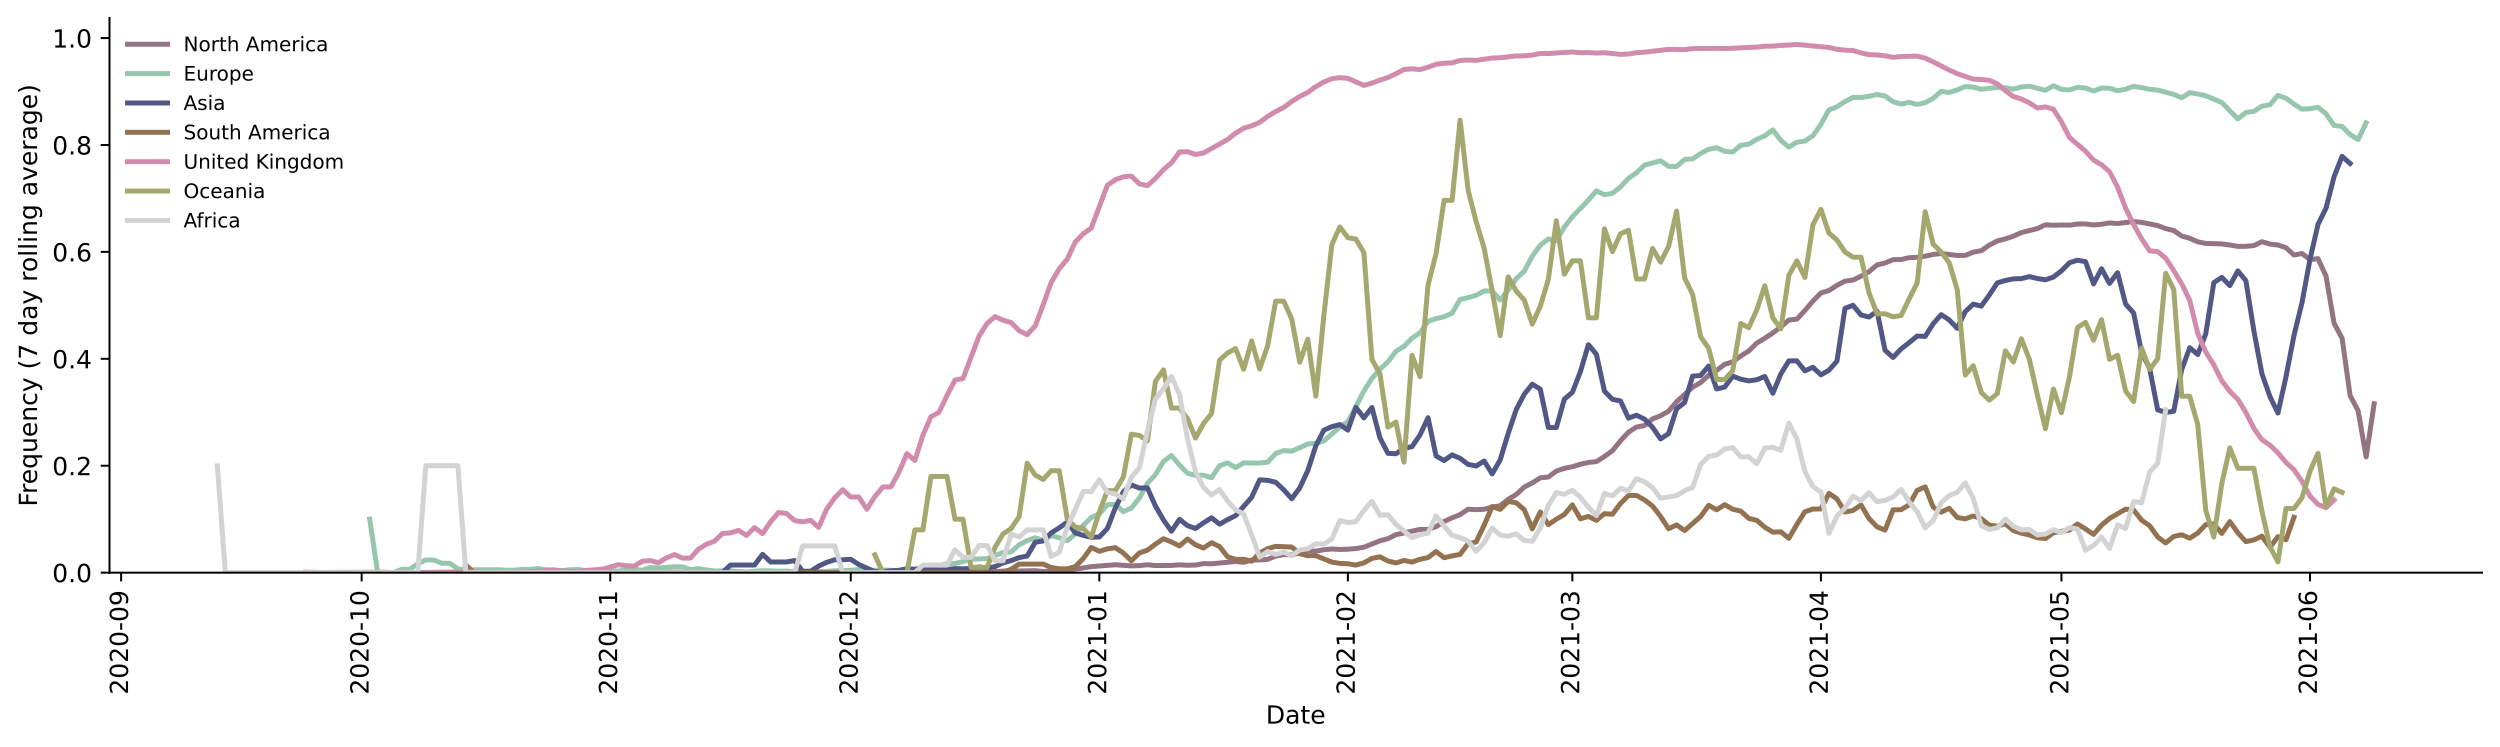 <?xml version="1.0" encoding="utf-8" standalone="no"?>
<!DOCTYPE svg PUBLIC "-//W3C//DTD SVG 1.1//EN"
  "http://www.w3.org/Graphics/SVG/1.1/DTD/svg11.dtd">
<!-- Created with matplotlib (https://matplotlib.org/) -->
<svg height="298.621pt" version="1.1" viewBox="0 0 999.581 298.621" width="999.581pt" xmlns="http://www.w3.org/2000/svg" xmlns:xlink="http://www.w3.org/1999/xlink">
 <defs>
  <style type="text/css">*{stroke-linecap:butt;stroke-linejoin:round;}</style>
 </defs>
 <g id="figure_1">
  <g id="patch_1">
   <path d="M 0 298.621 
L 999.581 298.621 
L 999.581 0 
L 0 0 
z
" style="fill:#ffffff;"/>
  </g>
  <g id="axes_1">
   <g id="patch_2">
    <path d="M 43.781 228.96 
L 992.381 228.96 
L 992.381 7.2 
L 43.781 7.2 
z
" style="fill:#ffffff;"/>
   </g>
   <g id="matplotlib.axis_1">
    <g id="xtick_1">
     <g id="line2d_1">
      <defs>
       <path d="M 0 0 
L 0 3.5 
" id="m71f2bea9d9" style="stroke:#000000;stroke-width:0.8;"/>
      </defs>
      <g>
       <use style="stroke:#000000;stroke-width:0.8;" x="48.43" xlink:href="#m71f2bea9d9" y="228.96"/>
      </g>
     </g>
     <g id="text_1">
      <!-- 2020-09 -->
      <g transform="translate(51.189 277.743)rotate(-90)scale(0.1 -0.1)">
       <defs>
        <path d="M 19.188 8.297 
L 53.609 8.297 
L 53.609 0 
L 7.328 0 
L 7.328 8.297 
Q 12.938 14.109 22.625 23.891 
Q 32.328 33.688 34.812 36.531 
Q 39.547 41.844 41.422 45.531 
Q 43.312 49.219 43.312 52.781 
Q 43.312 58.594 39.234 62.25 
Q 35.156 65.922 28.609 65.922 
Q 23.969 65.922 18.812 64.312 
Q 13.672 62.703 7.812 59.422 
L 7.812 69.391 
Q 13.766 71.781 18.938 73 
Q 24.125 74.219 28.422 74.219 
Q 39.75 74.219 46.484 68.547 
Q 53.219 62.891 53.219 53.422 
Q 53.219 48.922 51.531 44.891 
Q 49.859 40.875 45.406 35.406 
Q 44.188 33.984 37.641 27.219 
Q 31.109 20.453 19.188 8.297 
z
" id="DejaVuSans-50"/>
        <path d="M 31.781 66.406 
Q 24.172 66.406 20.328 58.906 
Q 16.5 51.422 16.5 36.375 
Q 16.5 21.391 20.328 13.891 
Q 24.172 6.391 31.781 6.391 
Q 39.453 6.391 43.281 13.891 
Q 47.125 21.391 47.125 36.375 
Q 47.125 51.422 43.281 58.906 
Q 39.453 66.406 31.781 66.406 
z
M 31.781 74.219 
Q 44.047 74.219 50.516 64.516 
Q 56.984 54.828 56.984 36.375 
Q 56.984 17.969 50.516 8.266 
Q 44.047 -1.422 31.781 -1.422 
Q 19.531 -1.422 13.062 8.266 
Q 6.594 17.969 6.594 36.375 
Q 6.594 54.828 13.062 64.516 
Q 19.531 74.219 31.781 74.219 
z
" id="DejaVuSans-48"/>
        <path d="M 4.891 31.391 
L 31.203 31.391 
L 31.203 23.391 
L 4.891 23.391 
z
" id="DejaVuSans-45"/>
        <path d="M 10.984 1.516 
L 10.984 10.5 
Q 14.703 8.734 18.5 7.812 
Q 22.312 6.891 25.984 6.891 
Q 35.75 6.891 40.891 13.453 
Q 46.047 20.016 46.781 33.406 
Q 43.953 29.203 39.594 26.953 
Q 35.25 24.703 29.984 24.703 
Q 19.047 24.703 12.672 31.312 
Q 6.297 37.938 6.297 49.422 
Q 6.297 60.641 12.938 67.422 
Q 19.578 74.219 30.609 74.219 
Q 43.266 74.219 49.922 64.516 
Q 56.594 54.828 56.594 36.375 
Q 56.594 19.141 48.406 8.859 
Q 40.234 -1.422 26.422 -1.422 
Q 22.703 -1.422 18.891 -0.688 
Q 15.094 0.047 10.984 1.516 
z
M 30.609 32.422 
Q 37.25 32.422 41.125 36.953 
Q 45.016 41.5 45.016 49.422 
Q 45.016 57.281 41.125 61.844 
Q 37.25 66.406 30.609 66.406 
Q 23.969 66.406 20.094 61.844 
Q 16.219 57.281 16.219 49.422 
Q 16.219 41.5 20.094 36.953 
Q 23.969 32.422 30.609 32.422 
z
" id="DejaVuSans-57"/>
       </defs>
       <use xlink:href="#DejaVuSans-50"/>
       <use x="63.623" xlink:href="#DejaVuSans-48"/>
       <use x="127.246" xlink:href="#DejaVuSans-50"/>
       <use x="190.869" xlink:href="#DejaVuSans-48"/>
       <use x="254.492" xlink:href="#DejaVuSans-45"/>
       <use x="290.576" xlink:href="#DejaVuSans-48"/>
       <use x="354.199" xlink:href="#DejaVuSans-57"/>
      </g>
     </g>
    </g>
    <g id="xtick_2">
     <g id="line2d_2">
      <g>
       <use style="stroke:#000000;stroke-width:0.8;" x="144.604" xlink:href="#m71f2bea9d9" y="228.96"/>
      </g>
     </g>
     <g id="text_2">
      <!-- 2020-10 -->
      <g transform="translate(147.363 277.743)rotate(-90)scale(0.1 -0.1)">
       <defs>
        <path d="M 12.406 8.297 
L 28.516 8.297 
L 28.516 63.922 
L 10.984 60.406 
L 10.984 69.391 
L 28.422 72.906 
L 38.281 72.906 
L 38.281 8.297 
L 54.391 8.297 
L 54.391 0 
L 12.406 0 
z
" id="DejaVuSans-49"/>
       </defs>
       <use xlink:href="#DejaVuSans-50"/>
       <use x="63.623" xlink:href="#DejaVuSans-48"/>
       <use x="127.246" xlink:href="#DejaVuSans-50"/>
       <use x="190.869" xlink:href="#DejaVuSans-48"/>
       <use x="254.492" xlink:href="#DejaVuSans-45"/>
       <use x="290.576" xlink:href="#DejaVuSans-49"/>
       <use x="354.199" xlink:href="#DejaVuSans-48"/>
      </g>
     </g>
    </g>
    <g id="xtick_3">
     <g id="line2d_3">
      <g>
       <use style="stroke:#000000;stroke-width:0.8;" x="243.984" xlink:href="#m71f2bea9d9" y="228.96"/>
      </g>
     </g>
     <g id="text_3">
      <!-- 2020-11 -->
      <g transform="translate(246.744 277.743)rotate(-90)scale(0.1 -0.1)">
       <use xlink:href="#DejaVuSans-50"/>
       <use x="63.623" xlink:href="#DejaVuSans-48"/>
       <use x="127.246" xlink:href="#DejaVuSans-50"/>
       <use x="190.869" xlink:href="#DejaVuSans-48"/>
       <use x="254.492" xlink:href="#DejaVuSans-45"/>
       <use x="290.576" xlink:href="#DejaVuSans-49"/>
       <use x="354.199" xlink:href="#DejaVuSans-49"/>
      </g>
     </g>
    </g>
    <g id="xtick_4">
     <g id="line2d_4">
      <g>
       <use style="stroke:#000000;stroke-width:0.8;" x="340.159" xlink:href="#m71f2bea9d9" y="228.96"/>
      </g>
     </g>
     <g id="text_4">
      <!-- 2020-12 -->
      <g transform="translate(342.918 277.743)rotate(-90)scale(0.1 -0.1)">
       <use xlink:href="#DejaVuSans-50"/>
       <use x="63.623" xlink:href="#DejaVuSans-48"/>
       <use x="127.246" xlink:href="#DejaVuSans-50"/>
       <use x="190.869" xlink:href="#DejaVuSans-48"/>
       <use x="254.492" xlink:href="#DejaVuSans-45"/>
       <use x="290.576" xlink:href="#DejaVuSans-49"/>
       <use x="354.199" xlink:href="#DejaVuSans-50"/>
      </g>
     </g>
    </g>
    <g id="xtick_5">
     <g id="line2d_5">
      <g>
       <use style="stroke:#000000;stroke-width:0.8;" x="439.539" xlink:href="#m71f2bea9d9" y="228.96"/>
      </g>
     </g>
     <g id="text_5">
      <!-- 2021-01 -->
      <g transform="translate(442.298 277.743)rotate(-90)scale(0.1 -0.1)">
       <use xlink:href="#DejaVuSans-50"/>
       <use x="63.623" xlink:href="#DejaVuSans-48"/>
       <use x="127.246" xlink:href="#DejaVuSans-50"/>
       <use x="190.869" xlink:href="#DejaVuSans-49"/>
       <use x="254.492" xlink:href="#DejaVuSans-45"/>
       <use x="290.576" xlink:href="#DejaVuSans-48"/>
       <use x="354.199" xlink:href="#DejaVuSans-49"/>
      </g>
     </g>
    </g>
    <g id="xtick_6">
     <g id="line2d_6">
      <g>
       <use style="stroke:#000000;stroke-width:0.8;" x="538.919" xlink:href="#m71f2bea9d9" y="228.96"/>
      </g>
     </g>
     <g id="text_6">
      <!-- 2021-02 -->
      <g transform="translate(541.678 277.743)rotate(-90)scale(0.1 -0.1)">
       <use xlink:href="#DejaVuSans-50"/>
       <use x="63.623" xlink:href="#DejaVuSans-48"/>
       <use x="127.246" xlink:href="#DejaVuSans-50"/>
       <use x="190.869" xlink:href="#DejaVuSans-49"/>
       <use x="254.492" xlink:href="#DejaVuSans-45"/>
       <use x="290.576" xlink:href="#DejaVuSans-48"/>
       <use x="354.199" xlink:href="#DejaVuSans-50"/>
      </g>
     </g>
    </g>
    <g id="xtick_7">
     <g id="line2d_7">
      <g>
       <use style="stroke:#000000;stroke-width:0.8;" x="628.682" xlink:href="#m71f2bea9d9" y="228.96"/>
      </g>
     </g>
     <g id="text_7">
      <!-- 2021-03 -->
      <g transform="translate(631.441 277.743)rotate(-90)scale(0.1 -0.1)">
       <defs>
        <path d="M 40.578 39.312 
Q 47.656 37.797 51.625 33 
Q 55.609 28.219 55.609 21.188 
Q 55.609 10.406 48.188 4.484 
Q 40.766 -1.422 27.094 -1.422 
Q 22.516 -1.422 17.656 -0.516 
Q 12.797 0.391 7.625 2.203 
L 7.625 11.719 
Q 11.719 9.328 16.594 8.109 
Q 21.484 6.891 26.812 6.891 
Q 36.078 6.891 40.938 10.547 
Q 45.797 14.203 45.797 21.188 
Q 45.797 27.641 41.281 31.266 
Q 36.766 34.906 28.719 34.906 
L 20.219 34.906 
L 20.219 43.016 
L 29.109 43.016 
Q 36.375 43.016 40.234 45.922 
Q 44.094 48.828 44.094 54.297 
Q 44.094 59.906 40.109 62.906 
Q 36.141 65.922 28.719 65.922 
Q 24.656 65.922 20.016 65.031 
Q 15.375 64.156 9.812 62.312 
L 9.812 71.094 
Q 15.438 72.656 20.344 73.438 
Q 25.25 74.219 29.594 74.219 
Q 40.828 74.219 47.359 69.109 
Q 53.906 64.016 53.906 55.328 
Q 53.906 49.266 50.438 45.094 
Q 46.969 40.922 40.578 39.312 
z
" id="DejaVuSans-51"/>
       </defs>
       <use xlink:href="#DejaVuSans-50"/>
       <use x="63.623" xlink:href="#DejaVuSans-48"/>
       <use x="127.246" xlink:href="#DejaVuSans-50"/>
       <use x="190.869" xlink:href="#DejaVuSans-49"/>
       <use x="254.492" xlink:href="#DejaVuSans-45"/>
       <use x="290.576" xlink:href="#DejaVuSans-48"/>
       <use x="354.199" xlink:href="#DejaVuSans-51"/>
      </g>
     </g>
    </g>
    <g id="xtick_8">
     <g id="line2d_8">
      <g>
       <use style="stroke:#000000;stroke-width:0.8;" x="728.062" xlink:href="#m71f2bea9d9" y="228.96"/>
      </g>
     </g>
     <g id="text_8">
      <!-- 2021-04 -->
      <g transform="translate(730.821 277.743)rotate(-90)scale(0.1 -0.1)">
       <defs>
        <path d="M 37.797 64.312 
L 12.891 25.391 
L 37.797 25.391 
z
M 35.203 72.906 
L 47.609 72.906 
L 47.609 25.391 
L 58.016 25.391 
L 58.016 17.188 
L 47.609 17.188 
L 47.609 0 
L 37.797 0 
L 37.797 17.188 
L 4.891 17.188 
L 4.891 26.703 
z
" id="DejaVuSans-52"/>
       </defs>
       <use xlink:href="#DejaVuSans-50"/>
       <use x="63.623" xlink:href="#DejaVuSans-48"/>
       <use x="127.246" xlink:href="#DejaVuSans-50"/>
       <use x="190.869" xlink:href="#DejaVuSans-49"/>
       <use x="254.492" xlink:href="#DejaVuSans-45"/>
       <use x="290.576" xlink:href="#DejaVuSans-48"/>
       <use x="354.199" xlink:href="#DejaVuSans-52"/>
      </g>
     </g>
    </g>
    <g id="xtick_9">
     <g id="line2d_9">
      <g>
       <use style="stroke:#000000;stroke-width:0.8;" x="824.236" xlink:href="#m71f2bea9d9" y="228.96"/>
      </g>
     </g>
     <g id="text_9">
      <!-- 2021-05 -->
      <g transform="translate(826.996 277.743)rotate(-90)scale(0.1 -0.1)">
       <defs>
        <path d="M 10.797 72.906 
L 49.516 72.906 
L 49.516 64.594 
L 19.828 64.594 
L 19.828 46.734 
Q 21.969 47.469 24.109 47.828 
Q 26.266 48.188 28.422 48.188 
Q 40.625 48.188 47.75 41.5 
Q 54.891 34.812 54.891 23.391 
Q 54.891 11.625 47.562 5.094 
Q 40.234 -1.422 26.906 -1.422 
Q 22.312 -1.422 17.547 -0.641 
Q 12.797 0.141 7.719 1.703 
L 7.719 11.625 
Q 12.109 9.234 16.797 8.062 
Q 21.484 6.891 26.703 6.891 
Q 35.156 6.891 40.078 11.328 
Q 45.016 15.766 45.016 23.391 
Q 45.016 31 40.078 35.438 
Q 35.156 39.891 26.703 39.891 
Q 22.75 39.891 18.812 39.016 
Q 14.891 38.141 10.797 36.281 
z
" id="DejaVuSans-53"/>
       </defs>
       <use xlink:href="#DejaVuSans-50"/>
       <use x="63.623" xlink:href="#DejaVuSans-48"/>
       <use x="127.246" xlink:href="#DejaVuSans-50"/>
       <use x="190.869" xlink:href="#DejaVuSans-49"/>
       <use x="254.492" xlink:href="#DejaVuSans-45"/>
       <use x="290.576" xlink:href="#DejaVuSans-48"/>
       <use x="354.199" xlink:href="#DejaVuSans-53"/>
      </g>
     </g>
    </g>
    <g id="xtick_10">
     <g id="line2d_10">
      <g>
       <use style="stroke:#000000;stroke-width:0.8;" x="923.617" xlink:href="#m71f2bea9d9" y="228.96"/>
      </g>
     </g>
     <g id="text_10">
      <!-- 2021-06 -->
      <g transform="translate(926.376 277.743)rotate(-90)scale(0.1 -0.1)">
       <defs>
        <path d="M 33.016 40.375 
Q 26.375 40.375 22.484 35.828 
Q 18.609 31.297 18.609 23.391 
Q 18.609 15.531 22.484 10.953 
Q 26.375 6.391 33.016 6.391 
Q 39.656 6.391 43.531 10.953 
Q 47.406 15.531 47.406 23.391 
Q 47.406 31.297 43.531 35.828 
Q 39.656 40.375 33.016 40.375 
z
M 52.594 71.297 
L 52.594 62.312 
Q 48.875 64.062 45.094 64.984 
Q 41.312 65.922 37.594 65.922 
Q 27.828 65.922 22.672 59.328 
Q 17.531 52.734 16.797 39.406 
Q 19.672 43.656 24.016 45.922 
Q 28.375 48.188 33.594 48.188 
Q 44.578 48.188 50.953 41.516 
Q 57.328 34.859 57.328 23.391 
Q 57.328 12.156 50.688 5.359 
Q 44.047 -1.422 33.016 -1.422 
Q 20.359 -1.422 13.672 8.266 
Q 6.984 17.969 6.984 36.375 
Q 6.984 53.656 15.188 63.938 
Q 23.391 74.219 37.203 74.219 
Q 40.922 74.219 44.703 73.484 
Q 48.484 72.75 52.594 71.297 
z
" id="DejaVuSans-54"/>
       </defs>
       <use xlink:href="#DejaVuSans-50"/>
       <use x="63.623" xlink:href="#DejaVuSans-48"/>
       <use x="127.246" xlink:href="#DejaVuSans-50"/>
       <use x="190.869" xlink:href="#DejaVuSans-49"/>
       <use x="254.492" xlink:href="#DejaVuSans-45"/>
       <use x="290.576" xlink:href="#DejaVuSans-48"/>
       <use x="354.199" xlink:href="#DejaVuSans-54"/>
      </g>
     </g>
    </g>
    <g id="text_11">
     <!-- Date -->
     <g transform="translate(506.13 289.341)scale(0.1 -0.1)">
      <defs>
       <path d="M 19.672 64.797 
L 19.672 8.109 
L 31.594 8.109 
Q 46.688 8.109 53.688 14.938 
Q 60.688 21.781 60.688 36.531 
Q 60.688 51.172 53.688 57.984 
Q 46.688 64.797 31.594 64.797 
z
M 9.812 72.906 
L 30.078 72.906 
Q 51.266 72.906 61.172 64.094 
Q 71.094 55.281 71.094 36.531 
Q 71.094 17.672 61.125 8.828 
Q 51.172 0 30.078 0 
L 9.812 0 
z
" id="DejaVuSans-68"/>
       <path d="M 34.281 27.484 
Q 23.391 27.484 19.188 25 
Q 14.984 22.516 14.984 16.5 
Q 14.984 11.719 18.141 8.906 
Q 21.297 6.109 26.703 6.109 
Q 34.188 6.109 38.703 11.406 
Q 43.219 16.703 43.219 25.484 
L 43.219 27.484 
z
M 52.203 31.203 
L 52.203 0 
L 43.219 0 
L 43.219 8.297 
Q 40.141 3.328 35.547 0.953 
Q 30.953 -1.422 24.312 -1.422 
Q 15.922 -1.422 10.953 3.297 
Q 6 8.016 6 15.922 
Q 6 25.141 12.172 29.828 
Q 18.359 34.516 30.609 34.516 
L 43.219 34.516 
L 43.219 35.406 
Q 43.219 41.609 39.141 45 
Q 35.062 48.391 27.688 48.391 
Q 23 48.391 18.547 47.266 
Q 14.109 46.141 10.016 43.891 
L 10.016 52.203 
Q 14.938 54.109 19.578 55.047 
Q 24.219 56 28.609 56 
Q 40.484 56 46.344 49.844 
Q 52.203 43.703 52.203 31.203 
z
" id="DejaVuSans-97"/>
       <path d="M 18.312 70.219 
L 18.312 54.688 
L 36.812 54.688 
L 36.812 47.703 
L 18.312 47.703 
L 18.312 18.016 
Q 18.312 11.328 20.141 9.422 
Q 21.969 7.516 27.594 7.516 
L 36.812 7.516 
L 36.812 0 
L 27.594 0 
Q 17.188 0 13.234 3.875 
Q 9.281 7.766 9.281 18.016 
L 9.281 47.703 
L 2.688 47.703 
L 2.688 54.688 
L 9.281 54.688 
L 9.281 70.219 
z
" id="DejaVuSans-116"/>
       <path d="M 56.203 29.594 
L 56.203 25.203 
L 14.891 25.203 
Q 15.484 15.922 20.484 11.062 
Q 25.484 6.203 34.422 6.203 
Q 39.594 6.203 44.453 7.469 
Q 49.312 8.734 54.109 11.281 
L 54.109 2.781 
Q 49.266 0.734 44.188 -0.344 
Q 39.109 -1.422 33.891 -1.422 
Q 20.797 -1.422 13.156 6.188 
Q 5.516 13.812 5.516 26.812 
Q 5.516 40.234 12.766 48.109 
Q 20.016 56 32.328 56 
Q 43.359 56 49.781 48.891 
Q 56.203 41.797 56.203 29.594 
z
M 47.219 32.234 
Q 47.125 39.594 43.094 43.984 
Q 39.062 48.391 32.422 48.391 
Q 24.906 48.391 20.391 44.141 
Q 15.875 39.891 15.188 32.172 
z
" id="DejaVuSans-101"/>
      </defs>
      <use xlink:href="#DejaVuSans-68"/>
      <use x="77.002" xlink:href="#DejaVuSans-97"/>
      <use x="138.281" xlink:href="#DejaVuSans-116"/>
      <use x="177.49" xlink:href="#DejaVuSans-101"/>
     </g>
    </g>
   </g>
   <g id="matplotlib.axis_2">
    <g id="ytick_1">
     <g id="line2d_11">
      <defs>
       <path d="M 0 0 
L -3.5 0 
" id="m8f3e6dbee9" style="stroke:#000000;stroke-width:0.8;"/>
      </defs>
      <g>
       <use style="stroke:#000000;stroke-width:0.8;" x="43.781" xlink:href="#m8f3e6dbee9" y="228.96"/>
      </g>
     </g>
     <g id="text_12">
      <!-- 0.0 -->
      <g transform="translate(20.878 232.759)scale(0.1 -0.1)">
       <defs>
        <path d="M 10.688 12.406 
L 21 12.406 
L 21 0 
L 10.688 0 
z
" id="DejaVuSans-46"/>
       </defs>
       <use xlink:href="#DejaVuSans-48"/>
       <use x="63.623" xlink:href="#DejaVuSans-46"/>
       <use x="95.41" xlink:href="#DejaVuSans-48"/>
      </g>
     </g>
    </g>
    <g id="ytick_2">
     <g id="line2d_12">
      <g>
       <use style="stroke:#000000;stroke-width:0.8;" x="43.781" xlink:href="#m8f3e6dbee9" y="186.212"/>
      </g>
     </g>
     <g id="text_13">
      <!-- 0.2 -->
      <g transform="translate(20.878 190.012)scale(0.1 -0.1)">
       <use xlink:href="#DejaVuSans-48"/>
       <use x="63.623" xlink:href="#DejaVuSans-46"/>
       <use x="95.41" xlink:href="#DejaVuSans-50"/>
      </g>
     </g>
    </g>
    <g id="ytick_3">
     <g id="line2d_13">
      <g>
       <use style="stroke:#000000;stroke-width:0.8;" x="43.781" xlink:href="#m8f3e6dbee9" y="143.465"/>
      </g>
     </g>
     <g id="text_14">
      <!-- 0.4 -->
      <g transform="translate(20.878 147.264)scale(0.1 -0.1)">
       <use xlink:href="#DejaVuSans-48"/>
       <use x="63.623" xlink:href="#DejaVuSans-46"/>
       <use x="95.41" xlink:href="#DejaVuSans-52"/>
      </g>
     </g>
    </g>
    <g id="ytick_4">
     <g id="line2d_14">
      <g>
       <use style="stroke:#000000;stroke-width:0.8;" x="43.781" xlink:href="#m8f3e6dbee9" y="100.717"/>
      </g>
     </g>
     <g id="text_15">
      <!-- 0.6 -->
      <g transform="translate(20.878 104.516)scale(0.1 -0.1)">
       <use xlink:href="#DejaVuSans-48"/>
       <use x="63.623" xlink:href="#DejaVuSans-46"/>
       <use x="95.41" xlink:href="#DejaVuSans-54"/>
      </g>
     </g>
    </g>
    <g id="ytick_5">
     <g id="line2d_15">
      <g>
       <use style="stroke:#000000;stroke-width:0.8;" x="43.781" xlink:href="#m8f3e6dbee9" y="57.97"/>
      </g>
     </g>
     <g id="text_16">
      <!-- 0.8 -->
      <g transform="translate(20.878 61.769)scale(0.1 -0.1)">
       <defs>
        <path d="M 31.781 34.625 
Q 24.75 34.625 20.719 30.859 
Q 16.703 27.094 16.703 20.516 
Q 16.703 13.922 20.719 10.156 
Q 24.75 6.391 31.781 6.391 
Q 38.812 6.391 42.859 10.172 
Q 46.922 13.969 46.922 20.516 
Q 46.922 27.094 42.891 30.859 
Q 38.875 34.625 31.781 34.625 
z
M 21.922 38.812 
Q 15.578 40.375 12.031 44.719 
Q 8.5 49.078 8.5 55.328 
Q 8.5 64.062 14.719 69.141 
Q 20.953 74.219 31.781 74.219 
Q 42.672 74.219 48.875 69.141 
Q 55.078 64.062 55.078 55.328 
Q 55.078 49.078 51.531 44.719 
Q 48 40.375 41.703 38.812 
Q 48.828 37.156 52.797 32.312 
Q 56.781 27.484 56.781 20.516 
Q 56.781 9.906 50.312 4.234 
Q 43.844 -1.422 31.781 -1.422 
Q 19.734 -1.422 13.25 4.234 
Q 6.781 9.906 6.781 20.516 
Q 6.781 27.484 10.781 32.312 
Q 14.797 37.156 21.922 38.812 
z
M 18.312 54.391 
Q 18.312 48.734 21.844 45.562 
Q 25.391 42.391 31.781 42.391 
Q 38.141 42.391 41.719 45.562 
Q 45.312 48.734 45.312 54.391 
Q 45.312 60.062 41.719 63.234 
Q 38.141 66.406 31.781 66.406 
Q 25.391 66.406 21.844 63.234 
Q 18.312 60.062 18.312 54.391 
z
" id="DejaVuSans-56"/>
       </defs>
       <use xlink:href="#DejaVuSans-48"/>
       <use x="63.623" xlink:href="#DejaVuSans-46"/>
       <use x="95.41" xlink:href="#DejaVuSans-56"/>
      </g>
     </g>
    </g>
    <g id="ytick_6">
     <g id="line2d_16">
      <g>
       <use style="stroke:#000000;stroke-width:0.8;" x="43.781" xlink:href="#m8f3e6dbee9" y="15.222"/>
      </g>
     </g>
     <g id="text_17">
      <!-- 1.0 -->
      <g transform="translate(20.878 19.021)scale(0.1 -0.1)">
       <use xlink:href="#DejaVuSans-49"/>
       <use x="63.623" xlink:href="#DejaVuSans-46"/>
       <use x="95.41" xlink:href="#DejaVuSans-48"/>
      </g>
     </g>
    </g>
    <g id="text_18">
     <!-- Frequency (7 day rolling average) -->
     <g transform="translate(14.798 202.529)rotate(-90)scale(0.1 -0.1)">
      <defs>
       <path d="M 9.812 72.906 
L 51.703 72.906 
L 51.703 64.594 
L 19.672 64.594 
L 19.672 43.109 
L 48.578 43.109 
L 48.578 34.812 
L 19.672 34.812 
L 19.672 0 
L 9.812 0 
z
" id="DejaVuSans-70"/>
       <path d="M 41.109 46.297 
Q 39.594 47.172 37.812 47.578 
Q 36.031 48 33.891 48 
Q 26.266 48 22.188 43.047 
Q 18.109 38.094 18.109 28.812 
L 18.109 0 
L 9.078 0 
L 9.078 54.688 
L 18.109 54.688 
L 18.109 46.188 
Q 20.953 51.172 25.484 53.578 
Q 30.031 56 36.531 56 
Q 37.453 56 38.578 55.875 
Q 39.703 55.766 41.062 55.516 
z
" id="DejaVuSans-114"/>
       <path d="M 14.797 27.297 
Q 14.797 17.391 18.875 11.75 
Q 22.953 6.109 30.078 6.109 
Q 37.203 6.109 41.297 11.75 
Q 45.406 17.391 45.406 27.297 
Q 45.406 37.203 41.297 42.844 
Q 37.203 48.484 30.078 48.484 
Q 22.953 48.484 18.875 42.844 
Q 14.797 37.203 14.797 27.297 
z
M 45.406 8.203 
Q 42.578 3.328 38.25 0.953 
Q 33.938 -1.422 27.875 -1.422 
Q 17.969 -1.422 11.734 6.484 
Q 5.516 14.406 5.516 27.297 
Q 5.516 40.188 11.734 48.094 
Q 17.969 56 27.875 56 
Q 33.938 56 38.25 53.625 
Q 42.578 51.266 45.406 46.391 
L 45.406 54.688 
L 54.391 54.688 
L 54.391 -20.797 
L 45.406 -20.797 
z
" id="DejaVuSans-113"/>
       <path d="M 8.5 21.578 
L 8.5 54.688 
L 17.484 54.688 
L 17.484 21.922 
Q 17.484 14.156 20.5 10.266 
Q 23.531 6.391 29.594 6.391 
Q 36.859 6.391 41.078 11.031 
Q 45.312 15.672 45.312 23.688 
L 45.312 54.688 
L 54.297 54.688 
L 54.297 0 
L 45.312 0 
L 45.312 8.406 
Q 42.047 3.422 37.719 1 
Q 33.406 -1.422 27.688 -1.422 
Q 18.266 -1.422 13.375 4.438 
Q 8.5 10.297 8.5 21.578 
z
M 31.109 56 
z
" id="DejaVuSans-117"/>
       <path d="M 54.891 33.016 
L 54.891 0 
L 45.906 0 
L 45.906 32.719 
Q 45.906 40.484 42.875 44.328 
Q 39.844 48.188 33.797 48.188 
Q 26.516 48.188 22.312 43.547 
Q 18.109 38.922 18.109 30.906 
L 18.109 0 
L 9.078 0 
L 9.078 54.688 
L 18.109 54.688 
L 18.109 46.188 
Q 21.344 51.125 25.703 53.562 
Q 30.078 56 35.797 56 
Q 45.219 56 50.047 50.172 
Q 54.891 44.344 54.891 33.016 
z
" id="DejaVuSans-110"/>
       <path d="M 48.781 52.594 
L 48.781 44.188 
Q 44.969 46.297 41.141 47.344 
Q 37.312 48.391 33.406 48.391 
Q 24.656 48.391 19.812 42.844 
Q 14.984 37.312 14.984 27.297 
Q 14.984 17.281 19.812 11.734 
Q 24.656 6.203 33.406 6.203 
Q 37.312 6.203 41.141 7.25 
Q 44.969 8.297 48.781 10.406 
L 48.781 2.094 
Q 45.016 0.344 40.984 -0.531 
Q 36.969 -1.422 32.422 -1.422 
Q 20.062 -1.422 12.781 6.344 
Q 5.516 14.109 5.516 27.297 
Q 5.516 40.672 12.859 48.328 
Q 20.219 56 33.016 56 
Q 37.156 56 41.109 55.141 
Q 45.062 54.297 48.781 52.594 
z
" id="DejaVuSans-99"/>
       <path d="M 32.172 -5.078 
Q 28.375 -14.844 24.75 -17.812 
Q 21.141 -20.797 15.094 -20.797 
L 7.906 -20.797 
L 7.906 -13.281 
L 13.188 -13.281 
Q 16.891 -13.281 18.938 -11.516 
Q 21 -9.766 23.484 -3.219 
L 25.094 0.875 
L 2.984 54.688 
L 12.5 54.688 
L 29.594 11.922 
L 46.688 54.688 
L 56.203 54.688 
z
" id="DejaVuSans-121"/>
       <path id="DejaVuSans-32"/>
       <path d="M 31 75.875 
Q 24.469 64.656 21.281 53.656 
Q 18.109 42.672 18.109 31.391 
Q 18.109 20.125 21.312 9.062 
Q 24.516 -2 31 -13.188 
L 23.188 -13.188 
Q 15.875 -1.703 12.234 9.375 
Q 8.594 20.453 8.594 31.391 
Q 8.594 42.281 12.203 53.312 
Q 15.828 64.359 23.188 75.875 
z
" id="DejaVuSans-40"/>
       <path d="M 8.203 72.906 
L 55.078 72.906 
L 55.078 68.703 
L 28.609 0 
L 18.312 0 
L 43.219 64.594 
L 8.203 64.594 
z
" id="DejaVuSans-55"/>
       <path d="M 45.406 46.391 
L 45.406 75.984 
L 54.391 75.984 
L 54.391 0 
L 45.406 0 
L 45.406 8.203 
Q 42.578 3.328 38.25 0.953 
Q 33.938 -1.422 27.875 -1.422 
Q 17.969 -1.422 11.734 6.484 
Q 5.516 14.406 5.516 27.297 
Q 5.516 40.188 11.734 48.094 
Q 17.969 56 27.875 56 
Q 33.938 56 38.25 53.625 
Q 42.578 51.266 45.406 46.391 
z
M 14.797 27.297 
Q 14.797 17.391 18.875 11.75 
Q 22.953 6.109 30.078 6.109 
Q 37.203 6.109 41.297 11.75 
Q 45.406 17.391 45.406 27.297 
Q 45.406 37.203 41.297 42.844 
Q 37.203 48.484 30.078 48.484 
Q 22.953 48.484 18.875 42.844 
Q 14.797 37.203 14.797 27.297 
z
" id="DejaVuSans-100"/>
       <path d="M 30.609 48.391 
Q 23.391 48.391 19.188 42.75 
Q 14.984 37.109 14.984 27.297 
Q 14.984 17.484 19.156 11.844 
Q 23.344 6.203 30.609 6.203 
Q 37.797 6.203 41.984 11.859 
Q 46.188 17.531 46.188 27.297 
Q 46.188 37.016 41.984 42.703 
Q 37.797 48.391 30.609 48.391 
z
M 30.609 56 
Q 42.328 56 49.016 48.375 
Q 55.719 40.766 55.719 27.297 
Q 55.719 13.875 49.016 6.219 
Q 42.328 -1.422 30.609 -1.422 
Q 18.844 -1.422 12.172 6.219 
Q 5.516 13.875 5.516 27.297 
Q 5.516 40.766 12.172 48.375 
Q 18.844 56 30.609 56 
z
" id="DejaVuSans-111"/>
       <path d="M 9.422 75.984 
L 18.406 75.984 
L 18.406 0 
L 9.422 0 
z
" id="DejaVuSans-108"/>
       <path d="M 9.422 54.688 
L 18.406 54.688 
L 18.406 0 
L 9.422 0 
z
M 9.422 75.984 
L 18.406 75.984 
L 18.406 64.594 
L 9.422 64.594 
z
" id="DejaVuSans-105"/>
       <path d="M 45.406 27.984 
Q 45.406 37.75 41.375 43.109 
Q 37.359 48.484 30.078 48.484 
Q 22.859 48.484 18.828 43.109 
Q 14.797 37.75 14.797 27.984 
Q 14.797 18.266 18.828 12.891 
Q 22.859 7.516 30.078 7.516 
Q 37.359 7.516 41.375 12.891 
Q 45.406 18.266 45.406 27.984 
z
M 54.391 6.781 
Q 54.391 -7.172 48.188 -13.984 
Q 42 -20.797 29.203 -20.797 
Q 24.469 -20.797 20.266 -20.094 
Q 16.062 -19.391 12.109 -17.922 
L 12.109 -9.188 
Q 16.062 -11.328 19.922 -12.344 
Q 23.781 -13.375 27.781 -13.375 
Q 36.625 -13.375 41.016 -8.766 
Q 45.406 -4.156 45.406 5.172 
L 45.406 9.625 
Q 42.625 4.781 38.281 2.391 
Q 33.938 0 27.875 0 
Q 17.828 0 11.672 7.656 
Q 5.516 15.328 5.516 27.984 
Q 5.516 40.672 11.672 48.328 
Q 17.828 56 27.875 56 
Q 33.938 56 38.281 53.609 
Q 42.625 51.219 45.406 46.391 
L 45.406 54.688 
L 54.391 54.688 
z
" id="DejaVuSans-103"/>
       <path d="M 2.984 54.688 
L 12.5 54.688 
L 29.594 8.797 
L 46.688 54.688 
L 56.203 54.688 
L 35.688 0 
L 23.484 0 
z
" id="DejaVuSans-118"/>
       <path d="M 8.016 75.875 
L 15.828 75.875 
Q 23.141 64.359 26.781 53.312 
Q 30.422 42.281 30.422 31.391 
Q 30.422 20.453 26.781 9.375 
Q 23.141 -1.703 15.828 -13.188 
L 8.016 -13.188 
Q 14.5 -2 17.703 9.062 
Q 20.906 20.125 20.906 31.391 
Q 20.906 42.672 17.703 53.656 
Q 14.5 64.656 8.016 75.875 
z
" id="DejaVuSans-41"/>
      </defs>
      <use xlink:href="#DejaVuSans-70"/>
      <use x="50.27" xlink:href="#DejaVuSans-114"/>
      <use x="89.133" xlink:href="#DejaVuSans-101"/>
      <use x="150.656" xlink:href="#DejaVuSans-113"/>
      <use x="214.133" xlink:href="#DejaVuSans-117"/>
      <use x="277.512" xlink:href="#DejaVuSans-101"/>
      <use x="339.035" xlink:href="#DejaVuSans-110"/>
      <use x="402.414" xlink:href="#DejaVuSans-99"/>
      <use x="457.395" xlink:href="#DejaVuSans-121"/>
      <use x="516.574" xlink:href="#DejaVuSans-32"/>
      <use x="548.361" xlink:href="#DejaVuSans-40"/>
      <use x="587.375" xlink:href="#DejaVuSans-55"/>
      <use x="650.998" xlink:href="#DejaVuSans-32"/>
      <use x="682.785" xlink:href="#DejaVuSans-100"/>
      <use x="746.262" xlink:href="#DejaVuSans-97"/>
      <use x="807.541" xlink:href="#DejaVuSans-121"/>
      <use x="866.721" xlink:href="#DejaVuSans-32"/>
      <use x="898.508" xlink:href="#DejaVuSans-114"/>
      <use x="937.371" xlink:href="#DejaVuSans-111"/>
      <use x="998.553" xlink:href="#DejaVuSans-108"/>
      <use x="1026.336" xlink:href="#DejaVuSans-108"/>
      <use x="1054.119" xlink:href="#DejaVuSans-105"/>
      <use x="1081.902" xlink:href="#DejaVuSans-110"/>
      <use x="1145.281" xlink:href="#DejaVuSans-103"/>
      <use x="1208.758" xlink:href="#DejaVuSans-32"/>
      <use x="1240.545" xlink:href="#DejaVuSans-97"/>
      <use x="1301.824" xlink:href="#DejaVuSans-118"/>
      <use x="1361.004" xlink:href="#DejaVuSans-101"/>
      <use x="1422.527" xlink:href="#DejaVuSans-114"/>
      <use x="1463.641" xlink:href="#DejaVuSans-97"/>
      <use x="1524.92" xlink:href="#DejaVuSans-103"/>
      <use x="1588.396" xlink:href="#DejaVuSans-101"/>
      <use x="1649.92" xlink:href="#DejaVuSans-41"/>
     </g>
    </g>
   </g>
   <g id="line2d_17">
    <path clip-path="url(#p6aaf31cfc1)" d="M 266.425 228.711 
L 272.837 228.783 
L 279.248 228.783 
L 282.454 228.96 
L 298.483 228.884 
L 317.718 228.704 
L 320.924 228.704 
L 324.13 228.588 
L 330.541 228.679 
L 340.159 228.861 
L 346.57 228.719 
L 359.394 228.672 
L 372.217 228.72 
L 375.423 228.794 
L 385.04 228.575 
L 388.246 228.617 
L 391.452 228.445 
L 397.863 228.529 
L 404.275 228.163 
L 407.481 228.294 
L 413.892 228.175 
L 417.098 228.494 
L 423.51 228.101 
L 426.716 227.988 
L 429.921 227.568 
L 436.333 226.555 
L 445.95 225.807 
L 452.362 226.249 
L 455.568 226.164 
L 458.774 225.797 
L 461.98 226.13 
L 468.391 226.073 
L 471.597 225.845 
L 474.803 226.014 
L 478.009 225.937 
L 481.214 225.332 
L 484.42 225.427 
L 494.038 224.503 
L 497.243 224.833 
L 500.449 223.962 
L 503.655 223.884 
L 506.861 223.633 
L 510.067 222.335 
L 513.273 221.758 
L 516.478 221.832 
L 519.684 221.129 
L 522.89 220.094 
L 526.096 220.381 
L 529.302 219.802 
L 532.507 219.503 
L 535.713 219.694 
L 538.919 219.58 
L 542.125 219.329 
L 545.331 218.787 
L 551.742 216.231 
L 554.948 215.364 
L 558.154 213.768 
L 567.771 211.677 
L 570.977 211.674 
L 574.183 210.557 
L 577.389 208.526 
L 580.595 207.027 
L 583.8 205.754 
L 587.006 203.587 
L 590.212 203.778 
L 593.418 203.623 
L 596.624 202.733 
L 599.829 202.211 
L 603.035 199.623 
L 606.241 197.716 
L 609.447 194.742 
L 612.653 193.081 
L 615.859 191.04 
L 619.064 190.757 
L 622.27 188.343 
L 625.476 187.252 
L 628.682 186.604 
L 631.888 185.632 
L 635.093 184.901 
L 638.299 184.569 
L 641.505 182.519 
L 644.711 180.185 
L 647.917 176.251 
L 651.122 172.79 
L 654.328 170.74 
L 657.534 170.143 
L 660.74 167.494 
L 663.946 166.237 
L 667.152 164.391 
L 670.357 160.628 
L 676.769 154.824 
L 679.975 152.936 
L 683.181 150.08 
L 686.386 148.091 
L 689.592 145.659 
L 692.798 144.656 
L 696.004 142.316 
L 699.21 140.339 
L 702.415 137.177 
L 705.621 135.251 
L 708.827 133.106 
L 712.033 130.679 
L 715.239 127.958 
L 718.445 127.612 
L 721.65 124.149 
L 724.856 120.378 
L 728.062 117.13 
L 731.268 116.159 
L 734.474 114.082 
L 737.679 112.406 
L 740.885 111.976 
L 744.091 110.418 
L 747.297 108.616 
L 750.503 105.91 
L 753.708 105.146 
L 756.914 103.814 
L 760.12 103.774 
L 763.326 103.014 
L 766.532 102.891 
L 769.738 102.435 
L 772.943 101.74 
L 776.149 101.352 
L 782.561 102.144 
L 785.767 102.12 
L 788.972 100.825 
L 792.178 100.232 
L 795.384 98.016 
L 798.59 96.33 
L 801.796 95.527 
L 805.001 94.446 
L 808.207 92.992 
L 814.619 91.391 
L 817.825 89.881 
L 821.031 90.054 
L 824.236 89.944 
L 827.442 90.043 
L 830.648 89.571 
L 833.854 89.531 
L 837.06 89.949 
L 840.265 89.669 
L 843.471 89.12 
L 846.677 89.372 
L 853.089 88.575 
L 856.294 88.909 
L 862.706 90.184 
L 865.912 91.41 
L 869.118 92.176 
L 872.324 94.369 
L 875.529 95.281 
L 878.735 96.696 
L 881.941 97.319 
L 888.353 97.536 
L 891.558 97.946 
L 894.764 98.502 
L 897.97 98.467 
L 901.176 98.186 
L 904.382 96.644 
L 907.588 97.592 
L 910.793 97.966 
L 913.999 99.022 
L 917.205 101.966 
L 920.411 101.353 
L 923.617 103.838 
L 926.822 103.397 
L 930.028 110.437 
L 933.234 129.264 
L 936.44 135.229 
L 939.646 158.136 
L 942.851 164.19 
L 946.057 182.675 
L 949.263 161.438 
L 949.263 161.438 
" style="fill:none;stroke:#947383;stroke-linecap:square;stroke-width:2;"/>
   </g>
   <g id="line2d_18">
    <path clip-path="url(#p6aaf31cfc1)" d="M 147.81 207.586 
L 151.016 228.96 
L 157.427 228.96 
L 160.633 227.624 
L 163.839 227.624 
L 167.045 225.374 
L 170.251 223.9 
L 173.456 223.9 
L 176.662 225.236 
L 179.868 225.236 
L 183.074 227.486 
L 186.28 227.805 
L 199.103 227.805 
L 202.309 228.01 
L 205.515 228.01 
L 208.72 227.676 
L 211.926 227.676 
L 215.132 227.317 
L 218.338 227.835 
L 221.544 227.835 
L 224.749 228.169 
L 227.955 227.804 
L 231.161 227.703 
L 234.367 228.135 
L 237.573 228.135 
L 240.778 227.728 
L 247.19 228.378 
L 250.396 227.747 
L 253.602 227.613 
L 256.808 228.02 
L 260.013 226.909 
L 263.219 227.084 
L 269.631 226.622 
L 272.837 226.622 
L 276.042 227.732 
L 279.248 227.346 
L 282.454 227.883 
L 285.66 228.285 
L 292.071 228.245 
L 298.483 228.755 
L 301.689 228.382 
L 304.895 228.193 
L 308.101 228.234 
L 311.306 228.398 
L 314.512 228.317 
L 317.718 228.691 
L 324.13 228.75 
L 327.335 228.75 
L 330.541 228.431 
L 333.747 228.225 
L 340.159 228.028 
L 343.364 227.712 
L 346.57 228.112 
L 352.982 227.904 
L 359.394 228.161 
L 362.599 228.042 
L 365.805 228.206 
L 369.011 227.19 
L 372.217 226.932 
L 375.423 226.467 
L 378.628 225.427 
L 381.834 225.288 
L 385.04 224.538 
L 388.246 223.579 
L 394.657 223.366 
L 401.069 220.877 
L 404.275 220.701 
L 407.481 217.834 
L 410.687 216.142 
L 413.892 215.018 
L 417.098 216.086 
L 420.304 214.185 
L 423.51 215.006 
L 426.716 216.174 
L 429.921 213.476 
L 433.127 210.056 
L 436.333 206.935 
L 439.539 205.513 
L 442.745 201.816 
L 445.95 201.613 
L 449.156 204.565 
L 452.362 203.141 
L 455.568 199.168 
L 458.774 193.268 
L 461.98 189.77 
L 465.185 184.516 
L 468.391 182.14 
L 471.597 185.924 
L 474.803 189.198 
L 478.009 190.113 
L 481.214 189.993 
L 484.42 190.99 
L 487.626 186.196 
L 490.832 185.073 
L 494.038 186.97 
L 497.243 185.071 
L 500.449 185.157 
L 503.655 185.108 
L 506.861 184.771 
L 510.067 181.341 
L 513.273 180.137 
L 516.478 180.375 
L 519.684 179.033 
L 522.89 177.517 
L 526.096 177.193 
L 529.302 176.32 
L 535.713 170.72 
L 538.919 168.567 
L 542.125 162.664 
L 545.331 156.322 
L 548.536 151.28 
L 551.742 147.634 
L 554.948 144.664 
L 558.154 140.468 
L 561.36 138.495 
L 564.566 135.188 
L 567.771 133.088 
L 570.977 128.5 
L 574.183 127.376 
L 577.389 126.669 
L 580.595 125.213 
L 583.8 119.714 
L 587.006 119.017 
L 590.212 118.08 
L 593.418 116.321 
L 596.624 116.361 
L 599.829 119.959 
L 603.035 115.97 
L 606.241 111.407 
L 609.447 108.42 
L 612.653 102.421 
L 615.859 98.033 
L 619.064 95.569 
L 622.27 96.239 
L 625.476 90.807 
L 628.682 86.682 
L 635.093 80.003 
L 638.299 76.276 
L 641.505 77.884 
L 644.711 77.252 
L 647.917 74.743 
L 651.122 71.295 
L 654.328 69.076 
L 657.534 66.01 
L 663.946 64.318 
L 667.152 66.511 
L 670.357 66.549 
L 673.563 63.766 
L 676.769 63.518 
L 679.975 61.34 
L 683.181 59.694 
L 686.386 59.065 
L 689.592 60.509 
L 692.798 60.789 
L 696.004 58.101 
L 699.21 57.642 
L 702.415 55.735 
L 705.621 54.296 
L 708.827 51.973 
L 712.033 56.113 
L 715.239 58.83 
L 718.445 56.858 
L 721.65 56.42 
L 724.856 54.26 
L 728.062 49.71 
L 731.268 43.931 
L 734.474 42.708 
L 737.679 40.595 
L 740.885 38.963 
L 744.091 38.956 
L 747.297 38.508 
L 750.503 37.784 
L 753.708 38.402 
L 756.914 40.675 
L 760.12 41.61 
L 763.326 40.937 
L 766.532 41.749 
L 769.738 41.044 
L 772.943 39.324 
L 776.149 36.522 
L 779.355 36.974 
L 782.561 35.947 
L 785.767 34.577 
L 788.972 34.84 
L 792.178 35.696 
L 798.59 34.931 
L 801.796 35.117 
L 805.001 35.643 
L 808.207 34.786 
L 811.413 34.469 
L 817.825 36.112 
L 821.031 34.278 
L 824.236 35.747 
L 827.442 35.975 
L 830.648 34.912 
L 833.854 35.203 
L 837.06 36.394 
L 840.265 35.207 
L 843.471 35.315 
L 846.677 36.261 
L 849.883 35.683 
L 853.089 34.509 
L 856.294 35.022 
L 859.5 35.679 
L 862.706 36.042 
L 869.118 37.741 
L 872.324 39.087 
L 875.529 37.032 
L 878.735 37.599 
L 881.941 38.284 
L 888.353 40.998 
L 894.764 47.535 
L 897.97 44.986 
L 901.176 44.528 
L 904.382 42.455 
L 907.588 41.881 
L 910.793 38.149 
L 913.999 39.287 
L 917.205 41.626 
L 920.411 43.654 
L 923.617 43.474 
L 926.822 42.909 
L 930.028 45.475 
L 933.234 50.171 
L 936.44 50.535 
L 939.646 53.786 
L 942.851 55.771 
L 946.057 49.109 
L 946.057 49.109 
" style="fill:none;stroke:#96c6ad;stroke-linecap:square;stroke-width:2;"/>
   </g>
   <g id="line2d_19">
    <path clip-path="url(#p6aaf31cfc1)" d="M 240.778 227.835 
L 243.984 228.96 
L 288.866 228.96 
L 292.071 225.907 
L 301.689 225.907 
L 304.895 221.632 
L 308.101 224.685 
L 314.512 224.685 
L 317.718 224.13 
L 320.924 228.405 
L 324.13 228.405 
L 327.335 226.336 
L 330.541 224.836 
L 333.747 223.808 
L 336.953 223.808 
L 340.159 223.626 
L 343.364 225.694 
L 349.776 228.58 
L 352.982 228.58 
L 356.188 228.229 
L 359.394 228.039 
L 362.599 227.393 
L 365.805 227.59 
L 369.011 227.108 
L 372.217 227.643 
L 375.423 227.833 
L 378.628 227.732 
L 381.834 227.339 
L 385.04 227.436 
L 388.246 227.282 
L 391.452 226.718 
L 394.657 227.137 
L 397.863 226.532 
L 401.069 225.059 
L 404.275 224.152 
L 407.481 222.931 
L 410.687 222.328 
L 413.892 216.827 
L 417.098 216.272 
L 420.304 213.076 
L 423.51 211.043 
L 426.716 208.77 
L 429.921 213.047 
L 433.127 214.077 
L 436.333 214.81 
L 439.539 214.691 
L 442.745 211.345 
L 445.95 203.037 
L 449.156 196.647 
L 452.362 193.887 
L 455.568 195.148 
L 458.774 195.075 
L 461.98 202.305 
L 465.185 207.879 
L 468.391 212.407 
L 471.597 207.649 
L 474.803 210.151 
L 478.009 211.294 
L 481.214 209.041 
L 484.42 207.021 
L 487.626 209.573 
L 490.832 207.762 
L 494.038 206.16 
L 500.449 198.833 
L 503.655 191.85 
L 506.861 192.054 
L 510.067 192.836 
L 513.273 195.816 
L 516.478 199.425 
L 519.684 195.068 
L 522.89 188.173 
L 526.096 178.252 
L 529.302 172.022 
L 532.507 170.576 
L 535.713 169.76 
L 538.919 171.983 
L 542.125 162.895 
L 545.331 167.081 
L 548.536 162.919 
L 551.742 175.072 
L 554.948 181.27 
L 558.154 181.432 
L 561.36 179.244 
L 564.566 178.591 
L 567.771 173.877 
L 570.977 167.015 
L 574.183 182.319 
L 577.389 184.154 
L 580.595 181.878 
L 583.8 183.264 
L 587.006 185.693 
L 590.212 186.312 
L 593.418 184.343 
L 596.624 189.475 
L 599.829 183.842 
L 603.035 173.291 
L 606.241 163.757 
L 609.447 157.629 
L 612.653 153.598 
L 615.859 155.629 
L 619.064 170.909 
L 622.27 170.962 
L 625.476 159.609 
L 628.682 156.861 
L 631.888 148.62 
L 635.093 137.803 
L 638.299 141.671 
L 641.505 156.402 
L 644.711 159.666 
L 647.917 160.302 
L 651.122 167.188 
L 654.328 166.017 
L 657.534 167.592 
L 660.74 170.821 
L 663.946 175.505 
L 667.152 173.376 
L 670.357 163.454 
L 673.563 160.933 
L 676.769 150.389 
L 679.975 150.142 
L 683.181 146.356 
L 686.386 155.524 
L 689.592 154.758 
L 692.798 150.395 
L 696.004 151.614 
L 699.21 152.288 
L 702.415 151.824 
L 705.621 150.531 
L 708.827 157.265 
L 712.033 149.515 
L 715.239 144.293 
L 718.445 144.28 
L 721.65 148.286 
L 724.856 146.848 
L 728.062 149.874 
L 731.268 148.038 
L 734.474 144.387 
L 737.679 123.283 
L 740.885 122.069 
L 744.091 125.951 
L 747.297 126.75 
L 750.503 124.433 
L 753.708 140.061 
L 756.914 142.918 
L 760.12 139.497 
L 763.326 137.019 
L 766.532 134.365 
L 769.738 134.514 
L 772.943 129.447 
L 776.149 125.808 
L 779.355 127.914 
L 782.561 131.281 
L 785.767 124.597 
L 788.972 121.592 
L 792.178 122.402 
L 795.384 117.968 
L 798.59 113.106 
L 801.796 112.142 
L 805.001 111.508 
L 808.207 111.399 
L 811.413 110.597 
L 814.619 111.356 
L 817.825 111.878 
L 821.031 110.776 
L 824.236 108.298 
L 827.442 105.051 
L 830.648 104.041 
L 833.854 104.61 
L 837.06 113.486 
L 840.265 107.459 
L 843.471 113.328 
L 846.677 109.014 
L 849.883 121.562 
L 853.089 125.125 
L 856.294 140.993 
L 859.5 147.283 
L 862.706 163.861 
L 865.912 164.897 
L 869.118 164.435 
L 872.324 147.699 
L 875.529 139.031 
L 878.735 141.761 
L 881.941 133.451 
L 885.147 113.032 
L 888.353 110.881 
L 891.558 114.206 
L 894.764 108.33 
L 897.97 112.209 
L 901.176 132.271 
L 904.382 149.37 
L 907.588 158.53 
L 910.793 165.149 
L 913.999 150.666 
L 917.205 134.135 
L 920.411 121.025 
L 923.617 103.644 
L 926.822 89.695 
L 930.028 83.218 
L 933.234 70.645 
L 936.44 62.503 
L 939.646 65.38 
L 939.646 65.38 
" style="fill:none;stroke:#525886;stroke-linecap:square;stroke-width:2;"/>
   </g>
   <g id="line2d_20">
    <path clip-path="url(#p6aaf31cfc1)" d="M 186.28 225.907 
L 189.485 228.96 
L 401.069 228.96 
L 404.275 227.61 
L 407.481 225.542 
L 417.098 225.542 
L 420.304 226.892 
L 423.51 227.433 
L 426.716 227.433 
L 429.921 226.561 
L 433.127 223.322 
L 436.333 218.9 
L 439.539 220.427 
L 442.745 219.455 
L 445.95 218.992 
L 449.156 221.115 
L 452.362 224.229 
L 455.568 221.086 
L 458.774 219.972 
L 461.98 217.567 
L 465.185 215.394 
L 468.391 216.703 
L 471.597 218.282 
L 474.803 215.497 
L 478.009 217.836 
L 481.214 219.121 
L 484.42 216.983 
L 487.626 218.547 
L 490.832 222.64 
L 494.038 223.649 
L 497.243 223.618 
L 500.449 224.353 
L 503.655 221.127 
L 506.861 219.352 
L 510.067 218.449 
L 516.478 218.732 
L 519.684 221.431 
L 522.89 222.164 
L 526.096 222.174 
L 532.507 224.75 
L 535.713 225.278 
L 538.919 225.414 
L 542.125 225.936 
L 545.331 225.04 
L 548.536 223.258 
L 551.742 222.639 
L 554.948 224.322 
L 558.154 225.085 
L 561.36 224.086 
L 564.566 224.733 
L 567.771 223.607 
L 570.977 222.939 
L 574.183 220.511 
L 577.389 222.984 
L 580.595 222.26 
L 583.8 221.656 
L 587.006 217.353 
L 590.212 216.684 
L 593.418 209.967 
L 596.624 202.532 
L 599.829 203.66 
L 603.035 200.488 
L 606.241 201.041 
L 609.447 203.782 
L 612.653 211.431 
L 615.859 204.714 
L 619.064 209.762 
L 622.27 207.595 
L 625.476 205.704 
L 628.682 201.867 
L 631.888 207.448 
L 635.093 206.47 
L 638.299 208.055 
L 641.505 205.372 
L 644.711 205.619 
L 647.917 201.298 
L 651.122 198.127 
L 654.328 198.106 
L 657.534 199.878 
L 660.74 202.325 
L 663.946 206.489 
L 667.152 211.399 
L 670.357 209.873 
L 673.563 212.127 
L 679.975 206.496 
L 683.181 202.051 
L 686.386 203.838 
L 689.592 201.785 
L 692.798 203.603 
L 696.004 204.356 
L 699.21 207.266 
L 702.415 208.036 
L 705.621 210.8 
L 708.827 212.759 
L 712.033 212.642 
L 715.239 215.239 
L 718.445 209.684 
L 721.65 204.622 
L 724.856 203.542 
L 728.062 203.494 
L 731.268 197.264 
L 734.474 199.48 
L 737.679 204.736 
L 740.885 204.105 
L 744.091 201.895 
L 747.297 207.318 
L 750.503 210.644 
L 753.708 211.952 
L 756.914 203.841 
L 760.12 203.79 
L 763.326 201.851 
L 766.532 196.087 
L 769.738 194.661 
L 772.943 202.768 
L 776.149 204.765 
L 779.355 203.229 
L 782.561 206.912 
L 785.767 207.449 
L 788.972 206.31 
L 792.178 207.382 
L 795.384 209.986 
L 798.59 210.402 
L 801.796 209.374 
L 805.001 212.132 
L 808.207 213.174 
L 811.413 213.901 
L 814.619 215.043 
L 817.825 215.32 
L 821.031 213.001 
L 827.442 211.911 
L 830.648 209.525 
L 833.854 211.476 
L 837.06 213.66 
L 840.265 209.986 
L 843.471 207.297 
L 849.883 203.579 
L 853.089 203.914 
L 856.294 207.988 
L 859.5 210.191 
L 862.706 214.717 
L 865.912 217.092 
L 869.118 214.483 
L 872.324 213.816 
L 875.529 215.183 
L 878.735 213.15 
L 881.941 209.769 
L 885.147 209.478 
L 888.353 213.259 
L 891.558 208.546 
L 894.764 213.012 
L 897.97 216.561 
L 901.176 215.88 
L 904.382 214.367 
L 907.588 218.851 
L 910.793 214.576 
L 913.999 215.833 
L 917.205 206.83 
L 917.205 206.83 
" style="fill:none;stroke:#937252;stroke-linecap:square;stroke-width:2;"/>
   </g>
   <g id="line2d_21">
    <path clip-path="url(#p6aaf31cfc1)" d="M 122.163 228.747 
L 128.575 228.882 
L 141.398 228.791 
L 154.221 228.761 
L 157.427 228.931 
L 163.839 228.96 
L 179.868 228.714 
L 186.28 228.768 
L 189.485 228.692 
L 192.691 228.885 
L 205.515 228.96 
L 208.72 228.698 
L 215.132 228.357 
L 218.338 228.133 
L 221.544 228.02 
L 231.161 228.563 
L 234.367 228.068 
L 240.778 227.613 
L 247.19 225.778 
L 250.396 226.185 
L 253.602 226.354 
L 256.808 224.385 
L 260.013 224.126 
L 263.219 225.01 
L 266.425 223.029 
L 269.631 221.729 
L 272.837 223.138 
L 276.042 223.15 
L 279.248 219.578 
L 282.454 217.622 
L 285.66 216.397 
L 288.866 213.326 
L 292.071 213.072 
L 295.277 212.041 
L 298.483 214.077 
L 301.689 210.954 
L 304.895 213.351 
L 308.101 208.646 
L 311.306 204.883 
L 314.512 205.338 
L 317.718 208.143 
L 320.924 208.634 
L 324.13 208.035 
L 327.335 210.861 
L 330.541 203.565 
L 333.747 199.054 
L 336.953 195.815 
L 340.159 198.73 
L 343.364 198.696 
L 346.57 203.629 
L 349.776 198.58 
L 352.982 194.702 
L 356.188 194.698 
L 359.394 188.836 
L 362.599 181.381 
L 365.805 184.107 
L 369.011 174.02 
L 372.217 166.631 
L 375.423 164.875 
L 378.628 158.148 
L 381.834 151.985 
L 385.04 151.328 
L 391.452 134.378 
L 394.657 129.366 
L 397.863 126.58 
L 401.069 128.023 
L 404.275 128.976 
L 407.481 132.219 
L 410.687 133.797 
L 413.892 130.374 
L 417.098 121.854 
L 420.304 112.908 
L 423.51 107.458 
L 426.716 103.643 
L 429.921 96.773 
L 433.127 93.476 
L 436.333 91.16 
L 442.745 74.108 
L 445.95 71.87 
L 449.156 70.693 
L 452.362 70.388 
L 455.568 73.538 
L 458.774 74.213 
L 461.98 71.366 
L 465.185 67.828 
L 468.391 65.114 
L 471.597 60.77 
L 474.803 60.656 
L 478.009 61.771 
L 481.214 61.161 
L 490.832 55.786 
L 494.038 53.247 
L 497.243 51.247 
L 500.449 50.314 
L 503.655 48.913 
L 506.861 46.53 
L 510.067 44.604 
L 513.273 42.955 
L 516.478 40.581 
L 519.684 38.544 
L 522.89 36.936 
L 526.096 34.643 
L 529.302 32.793 
L 532.507 31.464 
L 535.713 31.04 
L 538.919 31.322 
L 545.331 34.129 
L 548.536 33.217 
L 551.742 32.04 
L 554.948 31.005 
L 558.154 29.473 
L 561.36 27.775 
L 564.566 27.519 
L 567.771 27.799 
L 570.977 26.874 
L 574.183 25.704 
L 577.389 25.277 
L 580.595 25.136 
L 583.8 24.174 
L 587.006 23.992 
L 590.212 24.144 
L 596.624 23.203 
L 599.829 23.096 
L 606.241 22.346 
L 609.447 22.333 
L 612.653 22.026 
L 615.859 21.39 
L 619.064 21.402 
L 628.682 20.77 
L 631.888 21.075 
L 635.093 21.032 
L 638.299 21.208 
L 641.505 21.071 
L 647.917 21.732 
L 651.122 21.601 
L 654.328 21.067 
L 657.534 20.838 
L 667.152 19.743 
L 673.563 19.856 
L 676.769 19.428 
L 686.386 19.354 
L 689.592 19.385 
L 692.798 19.304 
L 699.21 18.936 
L 702.415 18.865 
L 705.621 18.479 
L 708.827 18.437 
L 712.033 18.16 
L 715.239 18.027 
L 718.445 17.76 
L 731.268 18.992 
L 734.474 19.709 
L 737.679 20.052 
L 740.885 20.191 
L 744.091 21.14 
L 747.297 21.879 
L 750.503 21.957 
L 753.708 22.296 
L 756.914 22.932 
L 760.12 22.618 
L 766.532 22.431 
L 769.738 23.235 
L 772.943 24.727 
L 779.355 27.993 
L 782.561 29.471 
L 788.972 31.643 
L 792.178 31.783 
L 795.384 32.102 
L 798.59 33.492 
L 801.796 36.245 
L 805.001 38.591 
L 808.207 39.591 
L 811.413 41.137 
L 814.619 43.176 
L 817.825 42.742 
L 821.031 43.677 
L 824.236 48.735 
L 827.442 54.973 
L 833.854 60.461 
L 837.06 63.996 
L 840.265 65.859 
L 843.471 68.675 
L 846.677 74.817 
L 849.883 83.207 
L 853.089 89.731 
L 856.294 95.482 
L 859.5 100.32 
L 862.706 100.559 
L 865.912 103.234 
L 869.118 108.17 
L 872.324 113.516 
L 875.529 120.072 
L 878.735 133.332 
L 881.941 140.766 
L 885.147 145.88 
L 888.353 152.257 
L 891.558 156.499 
L 894.764 159.674 
L 897.97 164.94 
L 901.176 171.257 
L 904.382 175.826 
L 907.588 177.968 
L 910.793 181.069 
L 913.999 184.883 
L 917.205 187.806 
L 920.411 192.436 
L 923.617 198.342 
L 926.822 201.671 
L 930.028 203.028 
L 933.234 199.873 
L 933.234 199.873 
" style="fill:none;stroke:#d18cad;stroke-linecap:square;stroke-width:2;"/>
   </g>
   <g id="line2d_22">
    <path clip-path="url(#p6aaf31cfc1)" d="M 349.776 221.835 
L 352.982 228.96 
L 362.599 228.96 
L 365.805 211.861 
L 369.011 211.861 
L 372.217 190.487 
L 378.628 190.487 
L 381.834 207.586 
L 385.04 207.586 
L 388.246 226.823 
L 394.657 226.823 
L 397.863 218.807 
L 401.069 213.464 
L 404.275 211.327 
L 407.481 206.577 
L 410.687 185.203 
L 413.892 189.93 
L 417.098 191.711 
L 420.304 188.214 
L 423.51 188.214 
L 426.716 207.45 
L 429.921 210.738 
L 433.127 211.247 
L 436.333 214.745 
L 439.539 204.754 
L 442.745 196.204 
L 445.95 196.204 
L 449.156 190.708 
L 452.362 173.609 
L 455.568 174.101 
L 458.774 176.238 
L 461.98 152.489 
L 465.185 147.886 
L 468.391 163.153 
L 471.597 163.153 
L 474.803 167.427 
L 478.009 175.146 
L 481.214 169.3 
L 484.42 165.348 
L 487.626 143.975 
L 490.832 141.125 
L 494.038 139.344 
L 497.243 147.656 
L 500.449 136.34 
L 503.655 147.536 
L 506.861 138.219 
L 510.067 120.408 
L 513.273 120.408 
L 516.478 127.532 
L 519.684 144.835 
L 522.89 135.628 
L 526.096 158.426 
L 529.302 126.366 
L 532.507 97.867 
L 535.713 90.743 
L 538.919 95.018 
L 542.125 95.628 
L 545.331 100.972 
L 548.536 143.719 
L 551.742 149.419 
L 554.948 170.793 
L 558.154 168.757 
L 561.36 184.787 
L 564.566 142.04 
L 567.771 150.589 
L 570.977 113.949 
L 574.183 101.481 
L 577.389 80.107 
L 580.595 80.107 
L 583.8 48.046 
L 587.006 76.137 
L 590.212 88.605 
L 593.418 99.292 
L 596.624 116.391 
L 599.829 134.203 
L 603.035 110.692 
L 606.241 116.391 
L 609.447 119.954 
L 612.653 129.572 
L 615.859 122.447 
L 619.064 111.76 
L 622.27 88.249 
L 625.476 109.623 
L 628.682 104.279 
L 631.888 104.279 
L 635.093 127.078 
L 638.299 127.078 
L 641.505 91.455 
L 644.711 100.615 
L 647.917 93.491 
L 651.122 92.066 
L 654.328 111.554 
L 657.534 111.554 
L 660.74 99.34 
L 663.946 104.821 
L 667.152 98.534 
L 670.357 84.39 
L 673.563 111.107 
L 676.769 117.723 
L 679.975 134.634 
L 683.181 139.276 
L 686.386 151.744 
L 689.592 151.744 
L 692.798 148.182 
L 696.004 129.353 
L 699.21 130.997 
L 702.415 123.872 
L 705.621 114.254 
L 708.827 127.078 
L 712.033 131.495 
L 715.239 110.122 
L 718.445 104.292 
L 721.65 110.942 
L 724.856 89.897 
L 728.062 83.699 
L 731.268 93.198 
L 734.474 95.974 
L 737.679 100.724 
L 740.885 102.838 
L 744.091 102.838 
L 747.297 117.087 
L 750.503 125.484 
L 753.708 125.484 
L 756.914 126.658 
L 760.12 126.172 
L 763.326 119.523 
L 766.532 113.161 
L 769.738 84.663 
L 772.943 97.611 
L 776.149 100.768 
L 779.355 105.043 
L 782.561 115.776 
L 785.767 149.974 
L 788.972 146.234 
L 792.178 156.921 
L 795.384 159.974 
L 798.59 157.383 
L 801.796 140.284 
L 805.001 144.717 
L 808.207 135.445 
L 811.413 143.707 
L 814.619 157.956 
L 817.825 171.391 
L 821.031 155.559 
L 824.236 165.037 
L 827.442 150.668 
L 830.648 130.938 
L 833.854 128.902 
L 837.06 136.027 
L 840.265 127.806 
L 843.471 143.684 
L 846.677 142.04 
L 849.883 156.289 
L 853.089 160.564 
L 856.294 139.19 
L 859.5 147.74 
L 862.706 143.465 
L 865.912 109.267 
L 869.118 115.679 
L 872.324 158.426 
L 875.529 158.426 
L 878.735 169.826 
L 881.941 204.024 
L 885.147 214.711 
L 888.353 193.337 
L 891.558 179.088 
L 894.764 187.23 
L 901.176 187.23 
L 904.382 204.329 
L 907.588 218.578 
L 910.793 224.685 
L 913.999 203.311 
L 917.205 203.311 
L 920.411 199.037 
L 923.617 188.35 
L 926.822 181.225 
L 930.028 202.599 
L 933.234 195.474 
L 936.44 196.899 
L 936.44 196.899 
" style="fill:none;stroke:#a4a86f;stroke-linecap:square;stroke-width:2;"/>
   </g>
   <g id="line2d_23">
    <path clip-path="url(#p6aaf31cfc1)" d="M 86.899 186.212 
L 90.105 228.96 
L 167.045 228.96 
L 170.251 186.212 
L 183.074 186.212 
L 186.28 228.96 
L 317.718 228.96 
L 320.924 218.273 
L 333.747 218.273 
L 336.953 228.96 
L 365.805 228.96 
L 369.011 225.907 
L 378.628 225.907 
L 381.834 219.8 
L 385.04 222.853 
L 388.246 222.853 
L 391.452 218.103 
L 394.657 218.103 
L 397.863 224.21 
L 401.069 224.21 
L 404.275 213.523 
L 407.481 214.711 
L 410.687 211.861 
L 417.098 211.861 
L 420.304 222.548 
L 423.51 220.767 
L 426.716 210.792 
L 433.127 196.543 
L 436.333 196.543 
L 439.539 191.828 
L 442.745 196.88 
L 445.95 197.528 
L 449.156 199.439 
L 452.362 190.89 
L 455.568 187.009 
L 458.774 172.389 
L 461.98 159.561 
L 465.185 155.531 
L 468.391 150.527 
L 471.597 157.717 
L 474.803 175.477 
L 478.009 188.676 
L 481.214 194.926 
L 484.42 197.899 
L 487.626 195.743 
L 490.832 200.374 
L 494.038 203.837 
L 497.243 205.479 
L 500.449 213.81 
L 503.655 222.716 
L 506.861 220.548 
L 510.067 221.665 
L 513.273 220.765 
L 516.478 222.209 
L 519.684 219.898 
L 522.89 219.394 
L 526.096 217.424 
L 529.302 217.515 
L 532.507 215.533 
L 535.713 208.129 
L 538.919 208.921 
L 542.125 208.582 
L 545.331 204.024 
L 548.536 200.432 
L 551.742 205.986 
L 554.948 205.829 
L 558.154 209.665 
L 564.566 214.975 
L 567.771 213.793 
L 570.977 213.156 
L 574.183 206.262 
L 577.389 210.333 
L 580.595 214.05 
L 583.8 214.971 
L 587.006 216.386 
L 590.212 220.431 
L 593.418 217.011 
L 596.624 211.155 
L 599.829 213.933 
L 603.035 214.413 
L 606.241 213.446 
L 609.447 216.154 
L 612.653 216.434 
L 615.859 211.119 
L 619.064 202.125 
L 622.27 196.942 
L 625.476 197.655 
L 628.682 196.014 
L 631.888 198.88 
L 635.093 202.754 
L 638.299 206.178 
L 641.505 197.306 
L 644.711 198.267 
L 647.917 195.236 
L 651.122 196.274 
L 654.328 191.365 
L 657.534 192.667 
L 660.74 194.992 
L 663.946 199.218 
L 670.357 198.135 
L 673.563 196.205 
L 676.769 194.88 
L 679.975 185.698 
L 683.181 182.492 
L 686.386 181.916 
L 689.592 179.541 
L 692.798 178.968 
L 696.004 182.652 
L 699.21 182.652 
L 702.415 185.438 
L 705.621 179.145 
L 708.827 178.867 
L 712.033 180.053 
L 715.239 169.172 
L 718.445 175.454 
L 721.65 188.462 
L 724.856 194.569 
L 728.062 196.75 
L 731.268 213.233 
L 734.474 206.324 
L 737.679 203.171 
L 740.885 198.422 
L 744.091 200.162 
L 747.297 197.004 
L 750.503 200.607 
L 753.708 200.075 
L 756.914 198.718 
L 760.12 195.673 
L 763.326 200.655 
L 766.532 204.515 
L 769.738 211.049 
L 772.943 208.156 
L 776.149 200.99 
L 779.355 198.107 
L 782.561 196.855 
L 785.767 193.059 
L 788.972 199.27 
L 792.178 210.179 
L 795.384 211.708 
L 798.59 210.989 
L 801.796 207.596 
L 805.001 210.384 
L 808.207 211.85 
L 811.413 211.737 
L 814.619 213.886 
L 817.825 213.521 
L 821.031 211.811 
L 824.236 212.936 
L 827.442 210.947 
L 830.648 211.548 
L 833.854 219.988 
L 837.06 218.135 
L 840.265 214.716 
L 843.471 219.296 
L 846.677 209.866 
L 849.883 211.291 
L 853.089 200.604 
L 856.294 200.97 
L 859.5 188.757 
L 862.706 185.195 
L 865.912 163.821 
L 865.912 163.821 
" style="fill:none;stroke:#d3d3d3;stroke-linecap:square;stroke-width:2;"/>
   </g>
   <g id="patch_3">
    <path d="M 43.781 228.96 
L 43.781 7.2 
" style="fill:none;stroke:#000000;stroke-linecap:square;stroke-linejoin:miter;stroke-width:0.8;"/>
   </g>
   <g id="patch_4">
    <path d="M 43.781 228.96 
L 992.381 228.96 
" style="fill:none;stroke:#000000;stroke-linecap:square;stroke-linejoin:miter;stroke-width:0.8;"/>
   </g>
   <g id="legend_1">
    <g id="line2d_24">
     <path d="M 50.981 17.679 
L 66.981 17.679 
" style="fill:none;stroke:#947383;stroke-linecap:square;stroke-width:2;"/>
    </g>
    <g id="line2d_25"/>
    <g id="text_19">
     <!-- North America -->
     <g transform="translate(73.381 20.479)scale(0.08 -0.08)">
      <defs>
       <path d="M 9.812 72.906 
L 23.094 72.906 
L 55.422 11.922 
L 55.422 72.906 
L 64.984 72.906 
L 64.984 0 
L 51.703 0 
L 19.391 60.984 
L 19.391 0 
L 9.812 0 
z
" id="DejaVuSans-78"/>
       <path d="M 54.891 33.016 
L 54.891 0 
L 45.906 0 
L 45.906 32.719 
Q 45.906 40.484 42.875 44.328 
Q 39.844 48.188 33.797 48.188 
Q 26.516 48.188 22.312 43.547 
Q 18.109 38.922 18.109 30.906 
L 18.109 0 
L 9.078 0 
L 9.078 75.984 
L 18.109 75.984 
L 18.109 46.188 
Q 21.344 51.125 25.703 53.562 
Q 30.078 56 35.797 56 
Q 45.219 56 50.047 50.172 
Q 54.891 44.344 54.891 33.016 
z
" id="DejaVuSans-104"/>
       <path d="M 34.188 63.188 
L 20.797 26.906 
L 47.609 26.906 
z
M 28.609 72.906 
L 39.797 72.906 
L 67.578 0 
L 57.328 0 
L 50.688 18.703 
L 17.828 18.703 
L 11.188 0 
L 0.781 0 
z
" id="DejaVuSans-65"/>
       <path d="M 52 44.188 
Q 55.375 50.25 60.062 53.125 
Q 64.75 56 71.094 56 
Q 79.641 56 84.281 50.016 
Q 88.922 44.047 88.922 33.016 
L 88.922 0 
L 79.891 0 
L 79.891 32.719 
Q 79.891 40.578 77.094 44.375 
Q 74.312 48.188 68.609 48.188 
Q 61.625 48.188 57.562 43.547 
Q 53.516 38.922 53.516 30.906 
L 53.516 0 
L 44.484 0 
L 44.484 32.719 
Q 44.484 40.625 41.703 44.406 
Q 38.922 48.188 33.109 48.188 
Q 26.219 48.188 22.156 43.531 
Q 18.109 38.875 18.109 30.906 
L 18.109 0 
L 9.078 0 
L 9.078 54.688 
L 18.109 54.688 
L 18.109 46.188 
Q 21.188 51.219 25.484 53.609 
Q 29.781 56 35.688 56 
Q 41.656 56 45.828 52.969 
Q 50 49.953 52 44.188 
z
" id="DejaVuSans-109"/>
      </defs>
      <use xlink:href="#DejaVuSans-78"/>
      <use x="74.805" xlink:href="#DejaVuSans-111"/>
      <use x="135.986" xlink:href="#DejaVuSans-114"/>
      <use x="177.1" xlink:href="#DejaVuSans-116"/>
      <use x="216.309" xlink:href="#DejaVuSans-104"/>
      <use x="279.688" xlink:href="#DejaVuSans-32"/>
      <use x="311.475" xlink:href="#DejaVuSans-65"/>
      <use x="379.883" xlink:href="#DejaVuSans-109"/>
      <use x="477.295" xlink:href="#DejaVuSans-101"/>
      <use x="538.818" xlink:href="#DejaVuSans-114"/>
      <use x="579.932" xlink:href="#DejaVuSans-105"/>
      <use x="607.715" xlink:href="#DejaVuSans-99"/>
      <use x="662.695" xlink:href="#DejaVuSans-97"/>
     </g>
    </g>
    <g id="line2d_26">
     <path d="M 50.981 29.421 
L 66.981 29.421 
" style="fill:none;stroke:#96c6ad;stroke-linecap:square;stroke-width:2;"/>
    </g>
    <g id="line2d_27"/>
    <g id="text_20">
     <!-- Europe -->
     <g transform="translate(73.381 32.221)scale(0.08 -0.08)">
      <defs>
       <path d="M 9.812 72.906 
L 55.906 72.906 
L 55.906 64.594 
L 19.672 64.594 
L 19.672 43.016 
L 54.391 43.016 
L 54.391 34.719 
L 19.672 34.719 
L 19.672 8.297 
L 56.781 8.297 
L 56.781 0 
L 9.812 0 
z
" id="DejaVuSans-69"/>
       <path d="M 18.109 8.203 
L 18.109 -20.797 
L 9.078 -20.797 
L 9.078 54.688 
L 18.109 54.688 
L 18.109 46.391 
Q 20.953 51.266 25.266 53.625 
Q 29.594 56 35.594 56 
Q 45.562 56 51.781 48.094 
Q 58.016 40.188 58.016 27.297 
Q 58.016 14.406 51.781 6.484 
Q 45.562 -1.422 35.594 -1.422 
Q 29.594 -1.422 25.266 0.953 
Q 20.953 3.328 18.109 8.203 
z
M 48.688 27.297 
Q 48.688 37.203 44.609 42.844 
Q 40.531 48.484 33.406 48.484 
Q 26.266 48.484 22.188 42.844 
Q 18.109 37.203 18.109 27.297 
Q 18.109 17.391 22.188 11.75 
Q 26.266 6.109 33.406 6.109 
Q 40.531 6.109 44.609 11.75 
Q 48.688 17.391 48.688 27.297 
z
" id="DejaVuSans-112"/>
      </defs>
      <use xlink:href="#DejaVuSans-69"/>
      <use x="63.184" xlink:href="#DejaVuSans-117"/>
      <use x="126.562" xlink:href="#DejaVuSans-114"/>
      <use x="165.426" xlink:href="#DejaVuSans-111"/>
      <use x="226.607" xlink:href="#DejaVuSans-112"/>
      <use x="290.084" xlink:href="#DejaVuSans-101"/>
     </g>
    </g>
    <g id="line2d_28">
     <path d="M 50.981 41.164 
L 66.981 41.164 
" style="fill:none;stroke:#525886;stroke-linecap:square;stroke-width:2;"/>
    </g>
    <g id="line2d_29"/>
    <g id="text_21">
     <!-- Asia -->
     <g transform="translate(73.381 43.964)scale(0.08 -0.08)">
      <defs>
       <path d="M 44.281 53.078 
L 44.281 44.578 
Q 40.484 46.531 36.375 47.5 
Q 32.281 48.484 27.875 48.484 
Q 21.188 48.484 17.844 46.438 
Q 14.5 44.391 14.5 40.281 
Q 14.5 37.156 16.891 35.375 
Q 19.281 33.594 26.516 31.984 
L 29.594 31.297 
Q 39.156 29.25 43.188 25.516 
Q 47.219 21.781 47.219 15.094 
Q 47.219 7.469 41.188 3.016 
Q 35.156 -1.422 24.609 -1.422 
Q 20.219 -1.422 15.453 -0.562 
Q 10.688 0.297 5.422 2 
L 5.422 11.281 
Q 10.406 8.688 15.234 7.391 
Q 20.062 6.109 24.812 6.109 
Q 31.156 6.109 34.562 8.281 
Q 37.984 10.453 37.984 14.406 
Q 37.984 18.062 35.516 20.016 
Q 33.062 21.969 24.703 23.781 
L 21.578 24.516 
Q 13.234 26.266 9.516 29.906 
Q 5.812 33.547 5.812 39.891 
Q 5.812 47.609 11.281 51.797 
Q 16.75 56 26.812 56 
Q 31.781 56 36.172 55.266 
Q 40.578 54.547 44.281 53.078 
z
" id="DejaVuSans-115"/>
      </defs>
      <use xlink:href="#DejaVuSans-65"/>
      <use x="68.408" xlink:href="#DejaVuSans-115"/>
      <use x="120.508" xlink:href="#DejaVuSans-105"/>
      <use x="148.291" xlink:href="#DejaVuSans-97"/>
     </g>
    </g>
    <g id="line2d_30">
     <path d="M 50.981 52.906 
L 66.981 52.906 
" style="fill:none;stroke:#937252;stroke-linecap:square;stroke-width:2;"/>
    </g>
    <g id="line2d_31"/>
    <g id="text_22">
     <!-- South America -->
     <g transform="translate(73.381 55.706)scale(0.08 -0.08)">
      <defs>
       <path d="M 53.516 70.516 
L 53.516 60.891 
Q 47.906 63.578 42.922 64.891 
Q 37.938 66.219 33.297 66.219 
Q 25.25 66.219 20.875 63.094 
Q 16.5 59.969 16.5 54.203 
Q 16.5 49.359 19.406 46.891 
Q 22.312 44.438 30.422 42.922 
L 36.375 41.703 
Q 47.406 39.594 52.656 34.297 
Q 57.906 29 57.906 20.125 
Q 57.906 9.516 50.797 4.047 
Q 43.703 -1.422 29.984 -1.422 
Q 24.812 -1.422 18.969 -0.25 
Q 13.141 0.922 6.891 3.219 
L 6.891 13.375 
Q 12.891 10.016 18.656 8.297 
Q 24.422 6.594 29.984 6.594 
Q 38.422 6.594 43.016 9.906 
Q 47.609 13.234 47.609 19.391 
Q 47.609 24.75 44.312 27.781 
Q 41.016 30.812 33.5 32.328 
L 27.484 33.5 
Q 16.453 35.688 11.516 40.375 
Q 6.594 45.062 6.594 53.422 
Q 6.594 63.094 13.406 68.656 
Q 20.219 74.219 32.172 74.219 
Q 37.312 74.219 42.625 73.281 
Q 47.953 72.359 53.516 70.516 
z
" id="DejaVuSans-83"/>
      </defs>
      <use xlink:href="#DejaVuSans-83"/>
      <use x="63.477" xlink:href="#DejaVuSans-111"/>
      <use x="124.658" xlink:href="#DejaVuSans-117"/>
      <use x="188.037" xlink:href="#DejaVuSans-116"/>
      <use x="227.246" xlink:href="#DejaVuSans-104"/>
      <use x="290.625" xlink:href="#DejaVuSans-32"/>
      <use x="322.412" xlink:href="#DejaVuSans-65"/>
      <use x="390.82" xlink:href="#DejaVuSans-109"/>
      <use x="488.232" xlink:href="#DejaVuSans-101"/>
      <use x="549.756" xlink:href="#DejaVuSans-114"/>
      <use x="590.869" xlink:href="#DejaVuSans-105"/>
      <use x="618.652" xlink:href="#DejaVuSans-99"/>
      <use x="673.633" xlink:href="#DejaVuSans-97"/>
     </g>
    </g>
    <g id="line2d_32">
     <path d="M 50.981 64.649 
L 66.981 64.649 
" style="fill:none;stroke:#d18cad;stroke-linecap:square;stroke-width:2;"/>
    </g>
    <g id="line2d_33"/>
    <g id="text_23">
     <!-- United Kingdom -->
     <g transform="translate(73.381 67.449)scale(0.08 -0.08)">
      <defs>
       <path d="M 8.688 72.906 
L 18.609 72.906 
L 18.609 28.609 
Q 18.609 16.891 22.844 11.734 
Q 27.094 6.594 36.625 6.594 
Q 46.094 6.594 50.344 11.734 
Q 54.594 16.891 54.594 28.609 
L 54.594 72.906 
L 64.5 72.906 
L 64.5 27.391 
Q 64.5 13.141 57.438 5.859 
Q 50.391 -1.422 36.625 -1.422 
Q 22.797 -1.422 15.734 5.859 
Q 8.688 13.141 8.688 27.391 
z
" id="DejaVuSans-85"/>
       <path d="M 9.812 72.906 
L 19.672 72.906 
L 19.672 42.094 
L 52.391 72.906 
L 65.094 72.906 
L 28.906 38.922 
L 67.672 0 
L 54.688 0 
L 19.672 35.109 
L 19.672 0 
L 9.812 0 
z
" id="DejaVuSans-75"/>
      </defs>
      <use xlink:href="#DejaVuSans-85"/>
      <use x="73.193" xlink:href="#DejaVuSans-110"/>
      <use x="136.572" xlink:href="#DejaVuSans-105"/>
      <use x="164.355" xlink:href="#DejaVuSans-116"/>
      <use x="203.564" xlink:href="#DejaVuSans-101"/>
      <use x="265.088" xlink:href="#DejaVuSans-100"/>
      <use x="328.564" xlink:href="#DejaVuSans-32"/>
      <use x="360.352" xlink:href="#DejaVuSans-75"/>
      <use x="425.928" xlink:href="#DejaVuSans-105"/>
      <use x="453.711" xlink:href="#DejaVuSans-110"/>
      <use x="517.09" xlink:href="#DejaVuSans-103"/>
      <use x="580.566" xlink:href="#DejaVuSans-100"/>
      <use x="644.043" xlink:href="#DejaVuSans-111"/>
      <use x="705.225" xlink:href="#DejaVuSans-109"/>
     </g>
    </g>
    <g id="line2d_34">
     <path d="M 50.981 76.391 
L 66.981 76.391 
" style="fill:none;stroke:#a4a86f;stroke-linecap:square;stroke-width:2;"/>
    </g>
    <g id="line2d_35"/>
    <g id="text_24">
     <!-- Oceania -->
     <g transform="translate(73.381 79.191)scale(0.08 -0.08)">
      <defs>
       <path d="M 39.406 66.219 
Q 28.656 66.219 22.328 58.203 
Q 16.016 50.203 16.016 36.375 
Q 16.016 22.609 22.328 14.594 
Q 28.656 6.594 39.406 6.594 
Q 50.141 6.594 56.422 14.594 
Q 62.703 22.609 62.703 36.375 
Q 62.703 50.203 56.422 58.203 
Q 50.141 66.219 39.406 66.219 
z
M 39.406 74.219 
Q 54.734 74.219 63.906 63.938 
Q 73.094 53.656 73.094 36.375 
Q 73.094 19.141 63.906 8.859 
Q 54.734 -1.422 39.406 -1.422 
Q 24.031 -1.422 14.812 8.828 
Q 5.609 19.094 5.609 36.375 
Q 5.609 53.656 14.812 63.938 
Q 24.031 74.219 39.406 74.219 
z
" id="DejaVuSans-79"/>
      </defs>
      <use xlink:href="#DejaVuSans-79"/>
      <use x="78.711" xlink:href="#DejaVuSans-99"/>
      <use x="133.691" xlink:href="#DejaVuSans-101"/>
      <use x="195.215" xlink:href="#DejaVuSans-97"/>
      <use x="256.494" xlink:href="#DejaVuSans-110"/>
      <use x="319.873" xlink:href="#DejaVuSans-105"/>
      <use x="347.656" xlink:href="#DejaVuSans-97"/>
     </g>
    </g>
    <g id="line2d_36">
     <path d="M 50.981 88.134 
L 66.981 88.134 
" style="fill:none;stroke:#d3d3d3;stroke-linecap:square;stroke-width:2;"/>
    </g>
    <g id="line2d_37"/>
    <g id="text_25">
     <!-- Africa -->
     <g transform="translate(73.381 90.934)scale(0.08 -0.08)">
      <defs>
       <path d="M 37.109 75.984 
L 37.109 68.5 
L 28.516 68.5 
Q 23.688 68.5 21.797 66.547 
Q 19.922 64.594 19.922 59.516 
L 19.922 54.688 
L 34.719 54.688 
L 34.719 47.703 
L 19.922 47.703 
L 19.922 0 
L 10.891 0 
L 10.891 47.703 
L 2.297 47.703 
L 2.297 54.688 
L 10.891 54.688 
L 10.891 58.5 
Q 10.891 67.625 15.141 71.797 
Q 19.391 75.984 28.609 75.984 
z
" id="DejaVuSans-102"/>
      </defs>
      <use xlink:href="#DejaVuSans-65"/>
      <use x="64.783" xlink:href="#DejaVuSans-102"/>
      <use x="99.988" xlink:href="#DejaVuSans-114"/>
      <use x="141.102" xlink:href="#DejaVuSans-105"/>
      <use x="168.885" xlink:href="#DejaVuSans-99"/>
      <use x="223.865" xlink:href="#DejaVuSans-97"/>
     </g>
    </g>
   </g>
  </g>
 </g>
 <defs>
  <clipPath id="p6aaf31cfc1">
   <rect height="221.76" width="948.6" x="43.781" y="7.2"/>
  </clipPath>
 </defs>
</svg>
